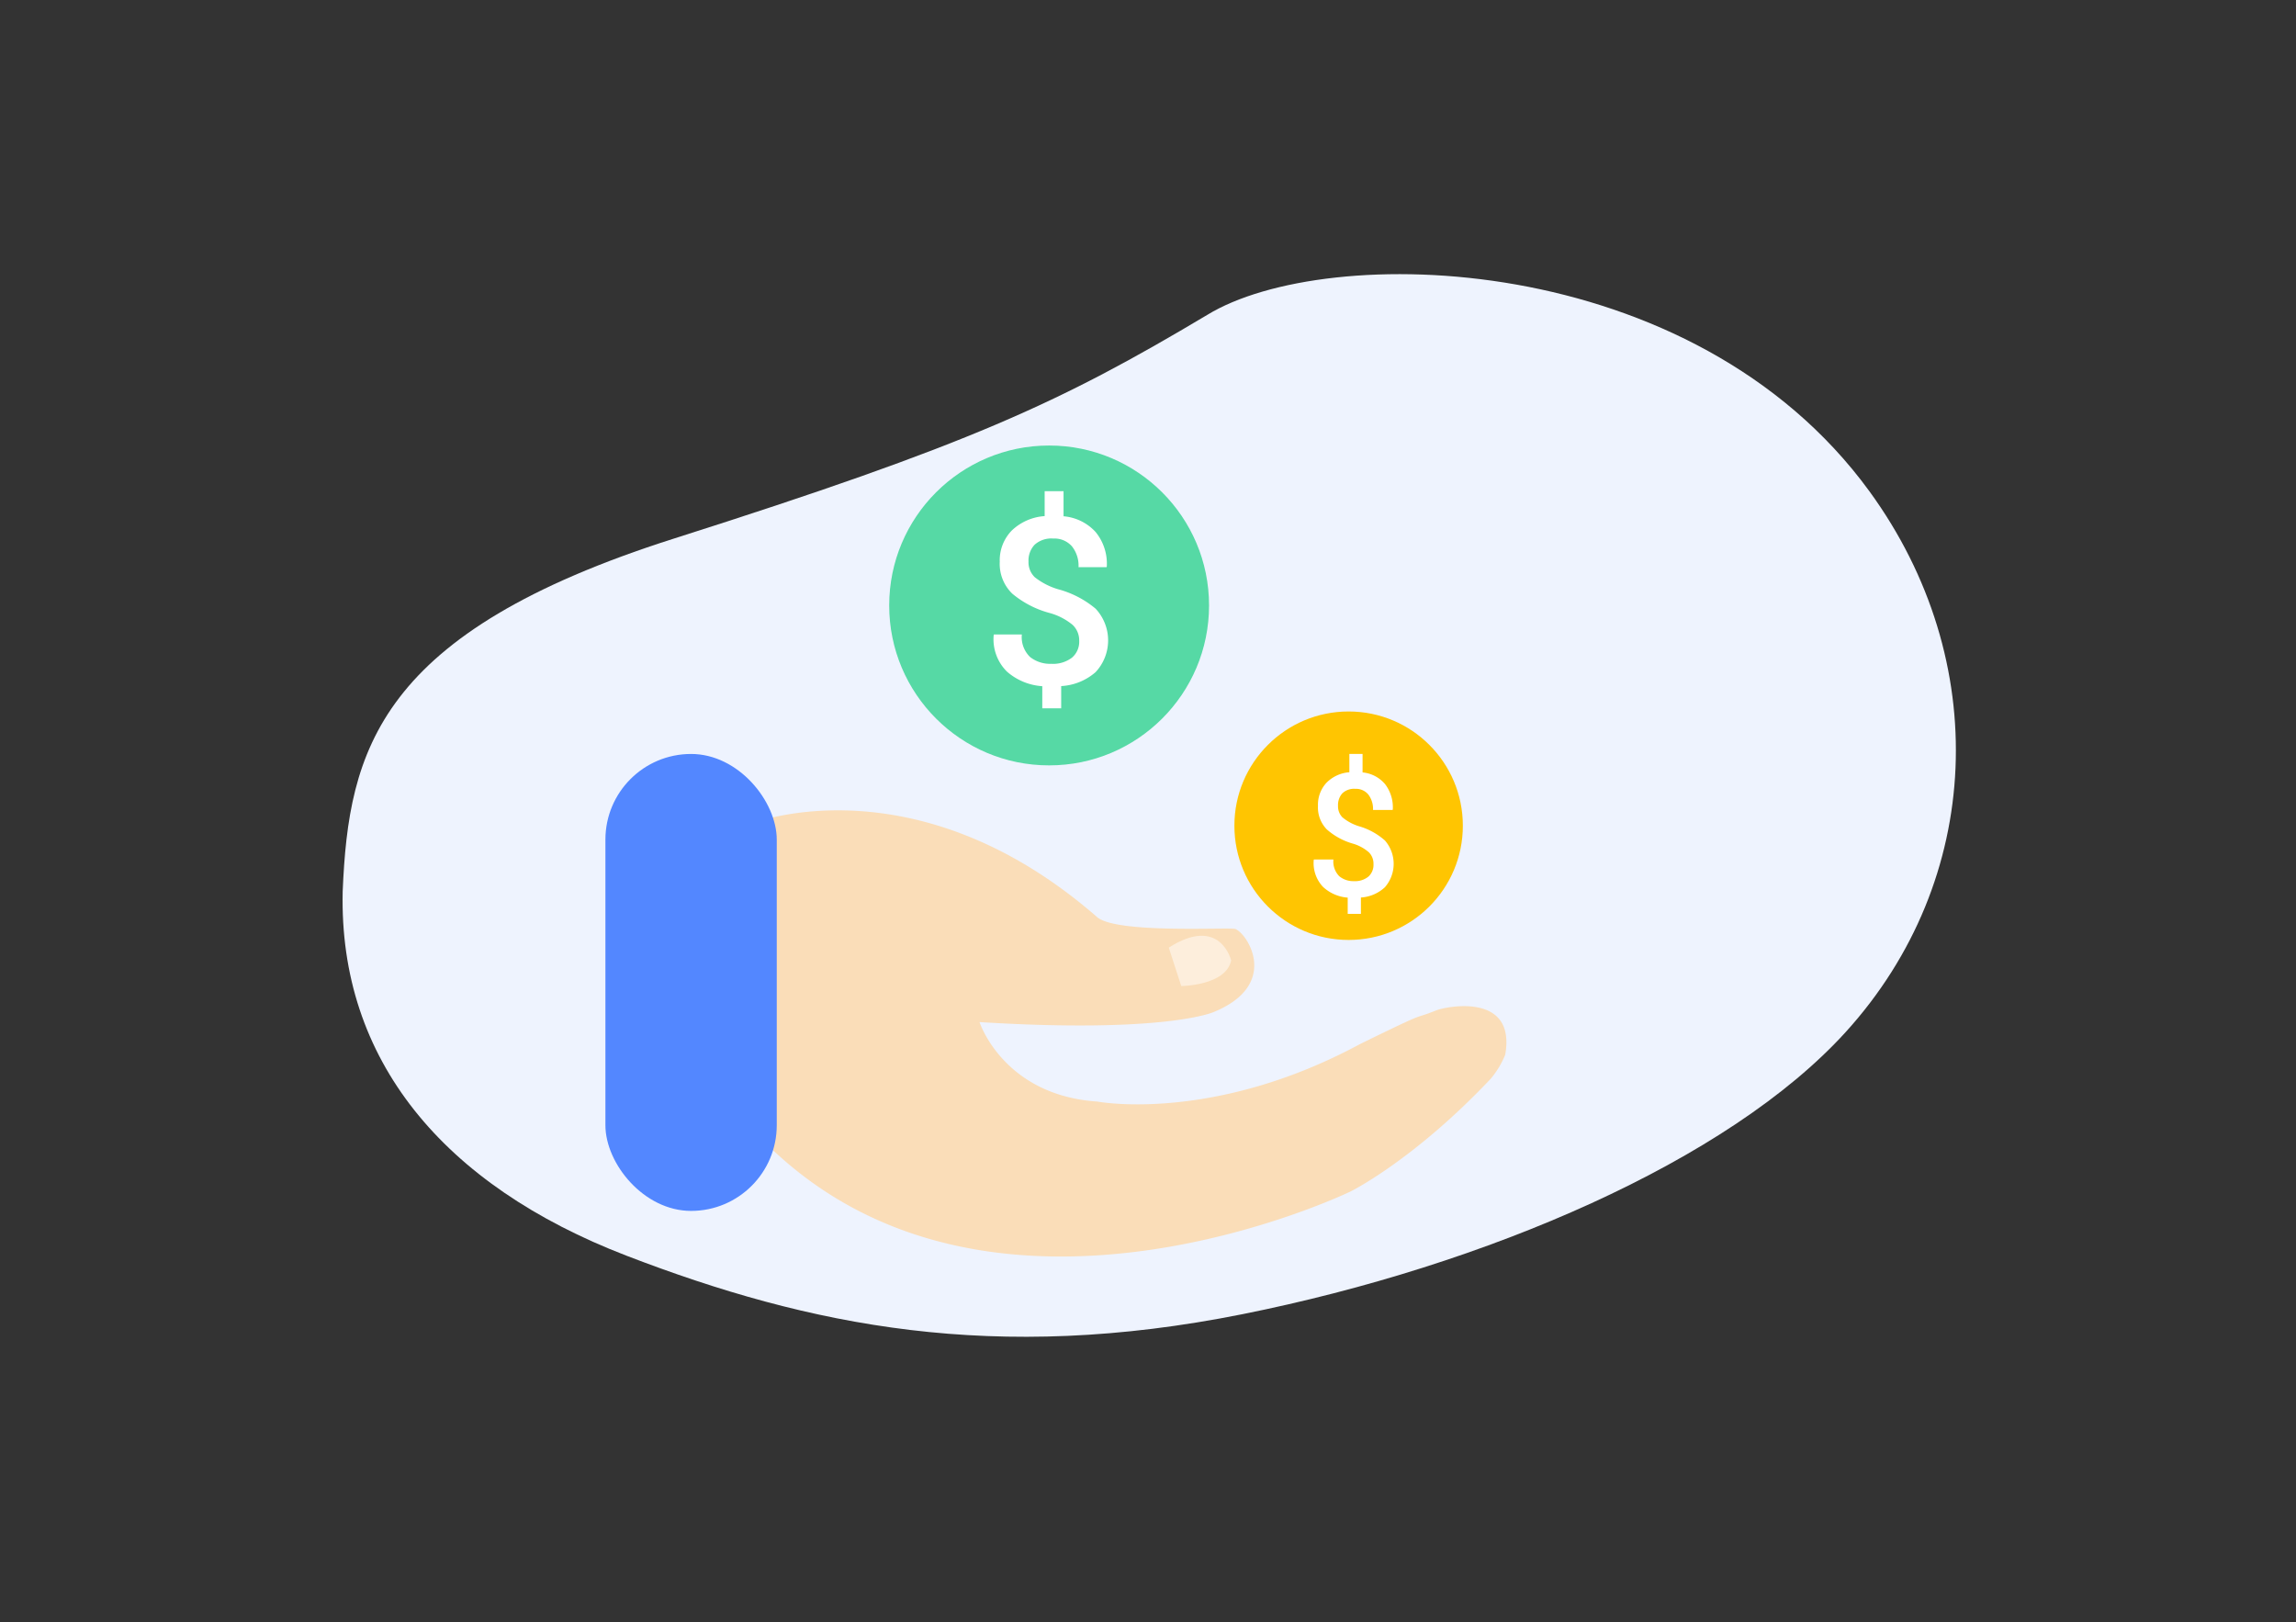 <svg id="icon" xmlns="http://www.w3.org/2000/svg" width="201" height="142" viewBox="0 0 201 142">
  <rect x="0" y="0" width="201" height="142" fill="#333333" stroke="none"/>
  <defs>
    <style>
      .cls-1 {
        fill: #eef3fe;
      }

      .cls-1, .cls-2, .cls-4, .cls-6 {
        fill-rule: evenodd;
      }

      .cls-2 {
        fill: #faddb8;
      }

      .cls-3 {
        fill: #5387ff;
      }

      .cls-4, .cls-6 {
        fill: #fff;
      }

      .cls-4 {
        opacity: 0.5;
      }

      .cls-5 {
        fill: #30d28e;
        opacity: 0.8;
      }

      .cls-7 {
        fill: #ffc501;
      }
    </style>
  </defs>
  <path class="cls-1" d="M30,78.019c0.518-12.348,3.106-22.638,28.987-30.87s33.752-11.862,46.693-19.58c10.426-6.394,42.473-5.832,57.974,15.435,10.784,14.8,10.007,34.037-2.07,47.334-10.26,11.3-31.5,20.432-52.8,24.7-21.692,4.344-37.893,1.057-53.94-5.117S29.655,92.768,30,78.019Z"/>
  <g id="icon-2" data-name="icon">
    <g id="hand">
      <path class="cls-2" d="M65.936,72.053S80.2,66.459,96.067,80.3c1.721,1.408,10.9.883,12.029,1.008,1,0.25,4.119,4.851-1.867,7.293,0,0-4.195,1.879-20.479.87,0,0,2.071,6.406,10.317,6.957,0,0,10.108,1.922,23.009-5.04,6.482-3.173,4.3-1.993,6.658-2.943,0.821-.331,7.019-1.62,6.037,3.887a7.856,7.856,0,0,1-1.268,2.1c-6.74,7.136-12.267,9.866-12.267,9.866S86.81,119.553,67.1,100.135Z"/>
      <rect id="Rounded_Rectangle_1" data-name="Rounded Rectangle 1" class="cls-3" x="53" y="66" width="15" height="40" rx="7.5" ry="7.5"/>
      <path class="cls-4" d="M102.318,82.953l1.092,3.363s3.911-.028,4.371-2.242C107.781,84.074,106.825,80.08,102.318,82.953Z"/>
    </g>
    <g id="_2" data-name="2">
      <g id="_1" data-name="1">
        <circle class="cls-5" cx="91.844" cy="53" r="14"/>
        <path id="_" data-name="$" class="cls-6" d="M93.845,57.569a2.733,2.733,0,0,1-1.82.54,2.829,2.829,0,0,1-1.841-.59,2.408,2.408,0,0,1-.728-1.979H87.012l-0.021.05a3.981,3.981,0,0,0,1.17,3.209,5.217,5.217,0,0,0,3.084,1.269v1.939H92.9V60.058a4.978,4.978,0,0,0,3.011-1.22,4.069,4.069,0,0,0,.01-5.548,8.508,8.508,0,0,0-3.292-1.709,6.107,6.107,0,0,1-2.038-1.05,1.806,1.806,0,0,1-.551-1.379,2.01,2.01,0,0,1,.53-1.464,2.188,2.188,0,0,1,1.633-.545,2.042,2.042,0,0,1,1.633.675,2.713,2.713,0,0,1,.582,1.834h2.444l0.031-.05a4.377,4.377,0,0,0-.978-3.029,4.275,4.275,0,0,0-2.808-1.379V43H91.453v2.179a4.6,4.6,0,0,0-2.881,1.264,3.727,3.727,0,0,0-1.05,2.734,3.627,3.627,0,0,0,1.1,2.794,8.524,8.524,0,0,0,3.307,1.7A5.389,5.389,0,0,1,93.9,54.7a1.865,1.865,0,0,1,.577,1.4A1.829,1.829,0,0,1,93.845,57.569Z"/>
      </g>
      <g id="_2-2" data-name="2">
        <circle class="cls-7" cx="118.063" cy="72.281" r="10"/>
        <path id="_2-3" data-name="$" class="cls-6" d="M119.8,76.733a1.845,1.845,0,0,1-1.272.4,1.912,1.912,0,0,1-1.287-.434,1.826,1.826,0,0,1-.509-1.458h-1.708l-0.014.037a3.021,3.021,0,0,0,.817,2.363,3.555,3.555,0,0,0,2.156.935V80h1.156V78.566a3.389,3.389,0,0,0,2.1-.9,3.115,3.115,0,0,0,.007-4.086,5.849,5.849,0,0,0-2.3-1.259,4.205,4.205,0,0,1-1.425-.773,1.367,1.367,0,0,1-.385-1.016,1.527,1.527,0,0,1,.37-1.079,1.484,1.484,0,0,1,1.142-.4,1.394,1.394,0,0,1,1.141.5A2.072,2.072,0,0,1,120.2,70.9h1.708l0.022-.037a3.336,3.336,0,0,0-.683-2.231,2.939,2.939,0,0,0-1.963-1.016V66h-1.156v1.6a3.141,3.141,0,0,0-2.013.931,2.826,2.826,0,0,0-.735,2.013,2.747,2.747,0,0,0,.771,2.058,5.862,5.862,0,0,0,2.312,1.255,3.71,3.71,0,0,1,1.377.755,1.412,1.412,0,0,1,.4,1.034A1.379,1.379,0,0,1,119.8,76.733Z"/>
      </g>
    </g>
  </g>
</svg>

